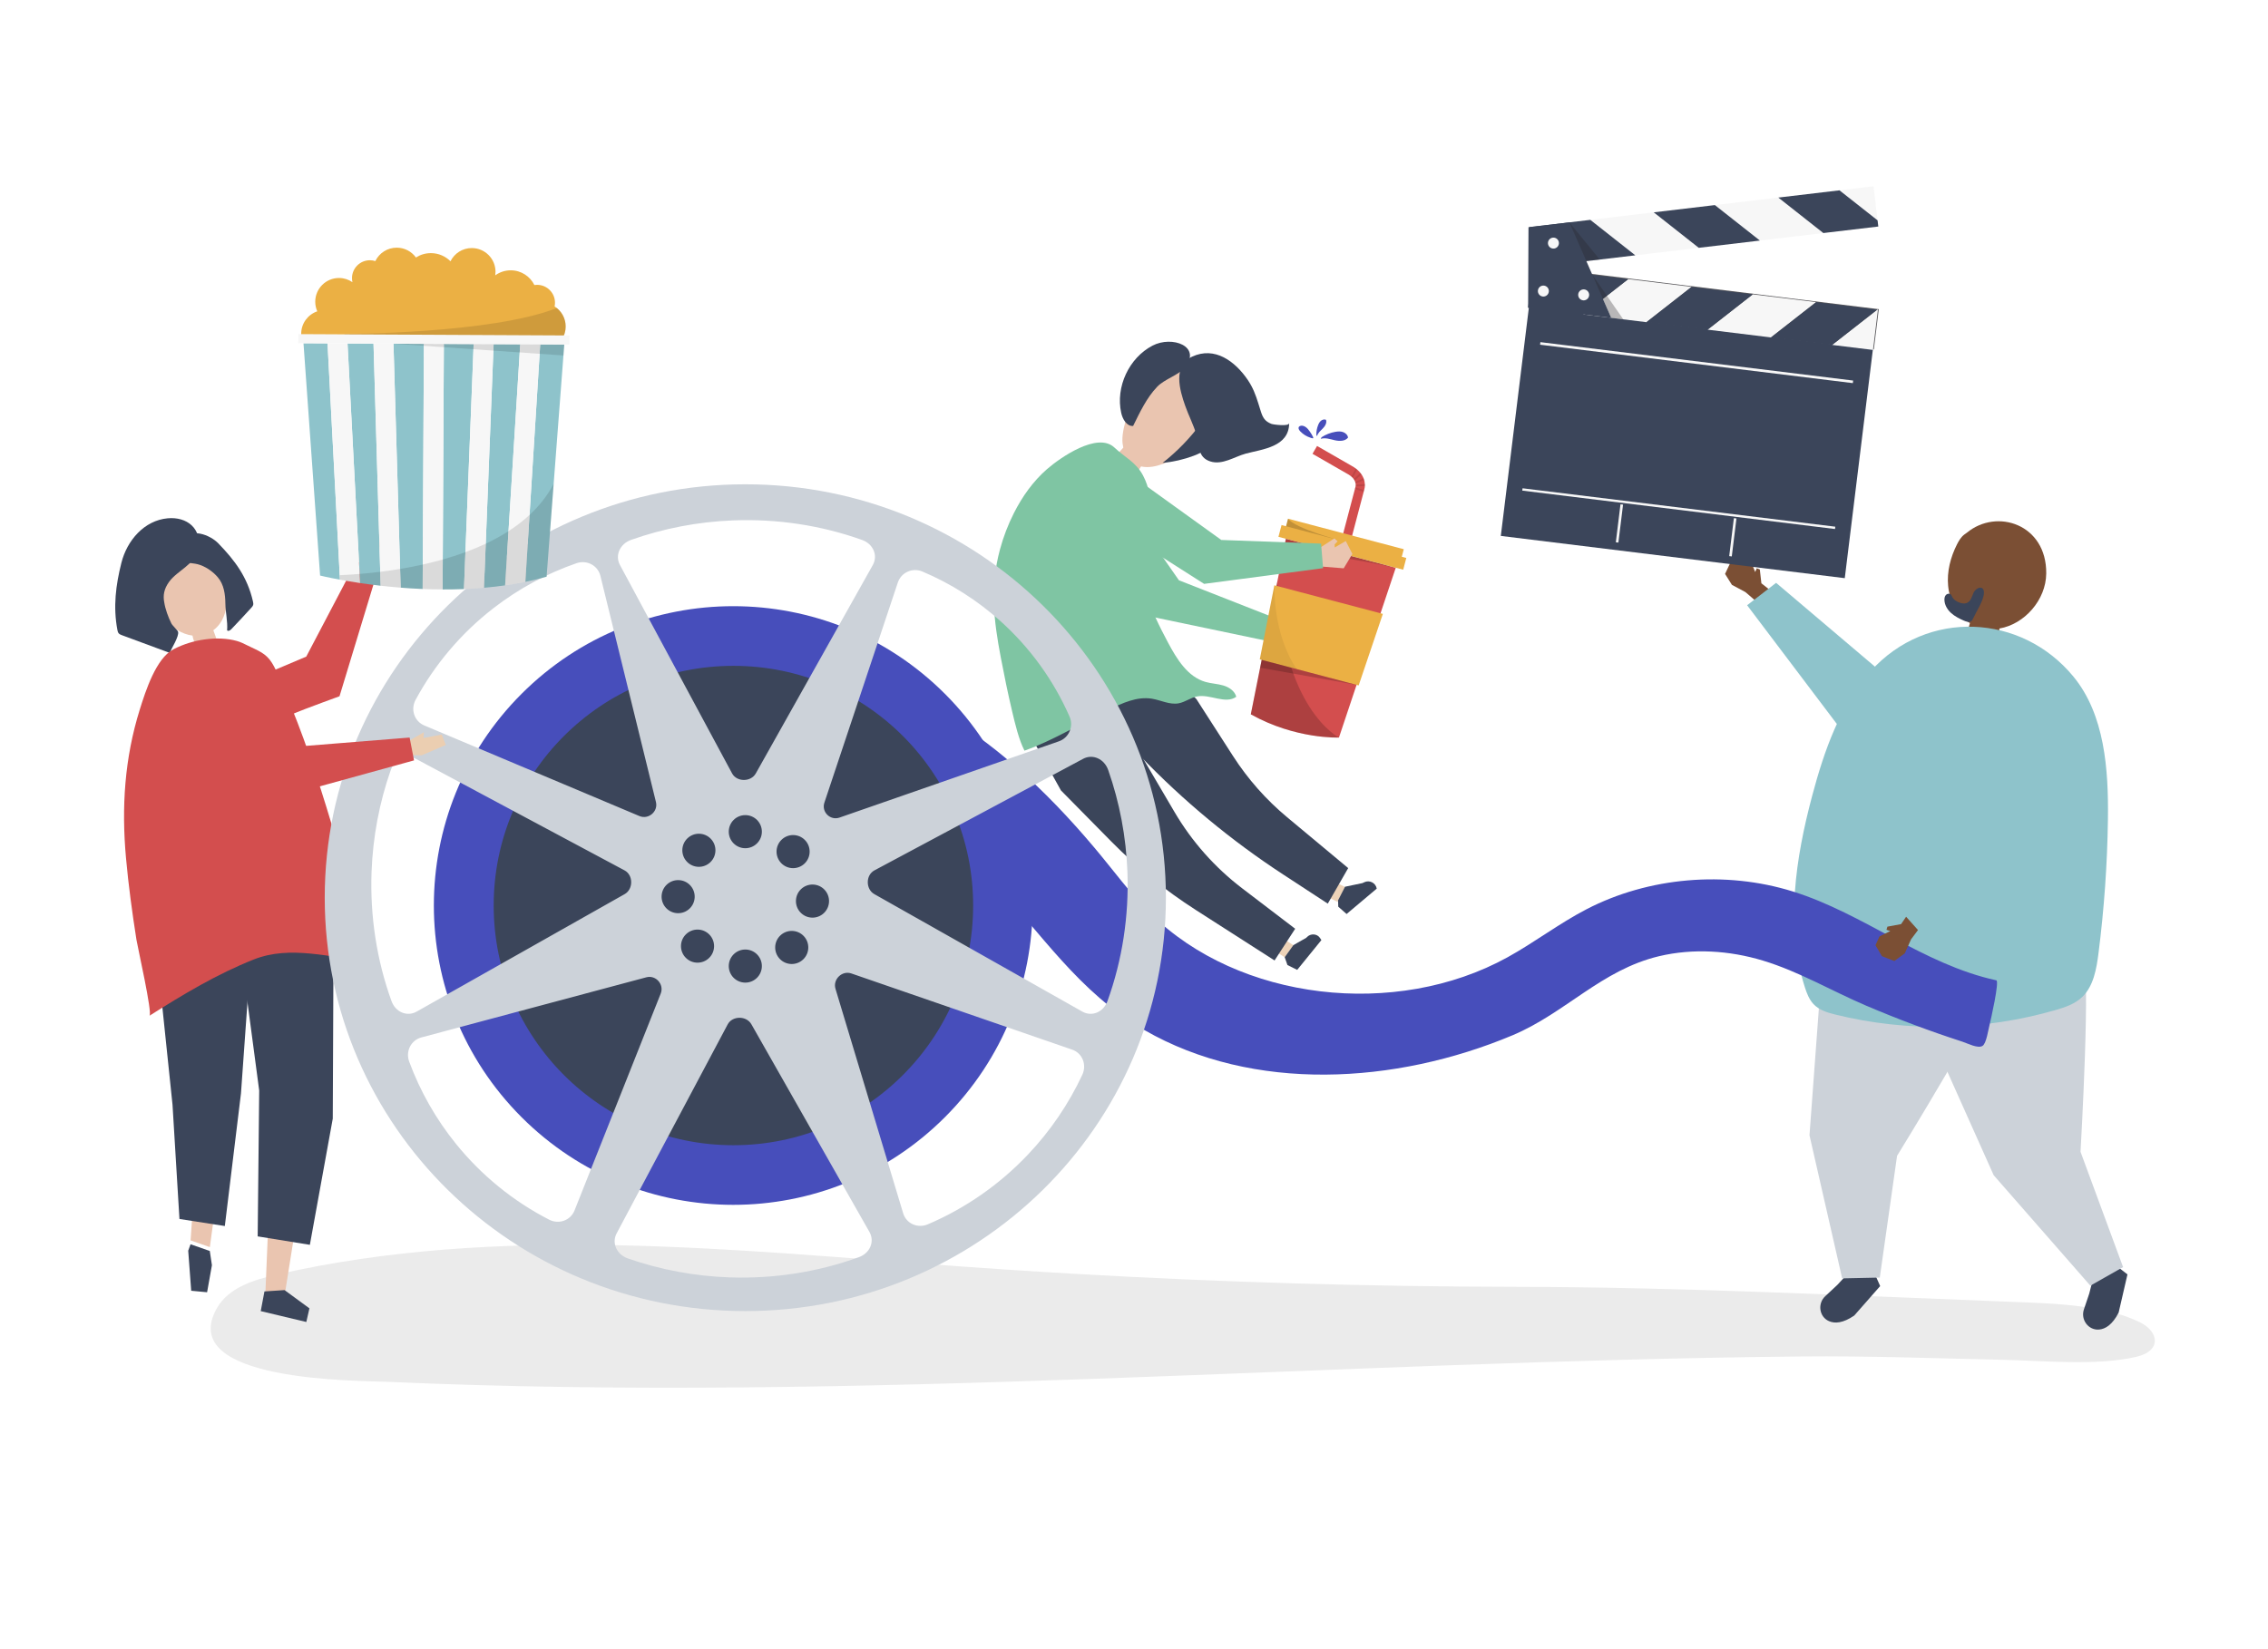 <?xml version="1.0" encoding="utf-8"?>
<!-- Generator: Adobe Illustrator 27.5.0, SVG Export Plug-In . SVG Version: 6.00 Build 0)  -->
<svg version="1.1" xmlns="http://www.w3.org/2000/svg" xmlns:xlink="http://www.w3.org/1999/xlink" x="0px" y="0px"
	 viewBox="0 0 1100 800" style="enable-background:new 0 0 1100 800;" xml:space="preserve">
<g id="background">
	<rect style="fill:#FFFFFF;" width="1100" height="800"/>
</g>
<g id="object">
	<path style="opacity:0.08;" d="M521.052,617.911c-11.197-0.645-22.391-1.339-33.582-2.082c-7.411-0.492-14.821-1.006-22.229-1.542
		c-110.516-7.989-223.012-20.651-331.038,4.008c-11.145,2.544-23.37,6.338-29.006,16.284
		c-20.317,35.846,68.565,35.098,82.853,35.736c229.161,10.229,456.699-10.051,685.772-12.304c32.412-0.319,65.36,0.922,97.76,1.626
		c19.682,0.428,45.29,3.001,64.565-1.449c12.177-2.811,11.146-12.053,1.788-16.728c-17.081-8.532-42.658-9.193-61.979-9.934
		c-80.7-3.094-160.448-7.174-241.082-7.299C663.56,624.117,592.248,622.01,521.052,617.911z"/>
	<g id="XMLID_728_">
		<g id="XMLID_730_">
			<g>
				<polygon style="fill:#7B4F34;" points="860.265,287.669 854.284,282.944 853.527,276.241 852.044,275.666 851.292,277.478 
					849.093,272.079 844.97,269.826 839.422,272.576 836.664,278.405 840.006,283.726 846.551,287.225 854.466,294.049 				"/>
			</g>
		</g>
		<g id="XMLID_729_">
			<g>
				<polygon style="fill:#8EC3CB;" points="861.425,282.731 919.158,331.691 948.917,328.846 960.139,357.777 908.323,364.643 
					896.595,358.742 847.373,293.597 				"/>
			</g>
		</g>
	</g>
	<g>
		<path style="fill:#7B4F34;" d="M949.135,264.122c0.901-1.79,1.952-3.572,3.539-4.795c0.434-0.334,0.905-0.61,1.32-0.951
			c14.485-11.933,38.676-4.12,38.448,19.812c-0.122,12.875-10.572,24.642-22.683,26.689c-0.214,3.367-1.523,7.25-1.957,9.759
			c-0.09,0.519-0.204,1.084-0.597,1.421c-0.349,0.3-0.833,0.343-1.282,0.354c-4.23,0.11-8.456-1.428-11.664-4.245
			c-0.235-0.206-0.472-0.43-0.592-0.725c-0.145-0.36-0.095-0.771-0.038-1.16c0.396-2.721,1.008-5.41,1.804-8.041
			c-6.262-3.515-9.877-10.787-10.571-18.016C944.198,277.313,946.012,270.321,949.135,264.122z"/>
		<path style="fill:#3B455A;" d="M956.99,299.993c-0.196,0.431-0.401,0.875-0.752,1.193c-0.974,0.881-2.511,0.421-3.712-0.111
			c-2.218-0.982-4.43-2.075-6.226-3.705c-1.797-1.63-3.153-3.878-3.234-6.302c-0.029-0.876,0.133-1.811,0.726-2.457
			c0.592-0.645,1.707-0.854,2.349-0.258c0.36,0.334,0.505,0.832,0.726,1.27c0.602,1.192,1.801,1.969,3.026,2.499
			c1.355,0.586,2.96,0.926,4.276,0.258c1.655-0.84,2.206-2.872,2.906-4.592c1.197-2.943,5.309-4.141,5.156-0.119
			C962.091,291.347,958.509,296.641,956.99,299.993z"/>
	</g>
	<g>
		<g>
			<g>
				<path style="fill:#3B455A;" d="M891.141,623.287l-5.905,5.513c-3.804,3.552-2.932,9.994,1.837,12.076
					c2.81,1.227,6.77,1.038,12.247-2.71l12.575-14.3l-2.042-4.626l-13.146-1.986L891.141,623.287z"/>
			</g>
		</g>
		<g>
			<g>
				<path style="fill:#CCD2D9;" d="M884.211,461.576l-6.595,89.138l15.848,69.416l18.248-0.382l8.377-59.046
					c0,0,48.457-78.653,44.836-81.155C961.304,477.046,884.211,461.576,884.211,461.576z"/>
			</g>
		</g>
	</g>
	<g>
		<g>
			<g>
				<path style="fill:#3B455A;" d="M1013.29,627.545l-2.581,7.655c-1.663,4.931,2.161,10.189,7.348,9.759
					c3.056-0.254,6.452-2.299,9.494-8.196l4.283-18.555l-3.993-3.103l-12.514,4.49L1013.29,627.545z"/>
			</g>
		</g>
		<g>
			<g>
				<path style="fill:#CCD2D9;" d="M930.455,488.489l36.493,81.592l46.89,53.583l15.881-8.995l-20.645-55.95
					c0,0,5.331-92.228,0.956-92.711C1005.655,465.523,930.455,488.489,930.455,488.489z"/>
			</g>
		</g>
	</g>
	<g>
		<g>
			<path style="fill:#8EC3CB;" d="M1005.652,328.239c15.114,18.392,17.051,44.873,16.709,69.33
				c-0.303,21.672-1.832,43.339-4.574,64.846c-0.975,7.646-2.411,15.905-7.817,21.146c-3.561,3.451-8.345,5.061-12.998,6.406
				c-34.75,10.046-71.793,10.817-106.713,2.219c-3.883-0.956-7.94-2.143-10.729-5.131c-2.086-2.236-3.233-5.248-4.187-8.225
				c-9.52-29.711-4.486-62.52,3.598-92.886c5.823-21.871,13.579-44.01,28.476-60.5C934.637,295.312,980.46,297.583,1005.652,328.239
				z"/>
		</g>
	</g>
	<g>
		<g>
			<g>
				<path style="fill:#EAC5B0;" d="M538.51,224.121c2.103-2.329,4.207-4.657,6.31-6.986c-0.168-0.697-0.29-1.39-0.367-2.061
					c-1.498-13.093,16.313-51.563,41.596-33.956c22.957,15.988-6.63,38.219-21.907,43.869c-3.189,1.179-7.024,2.122-10.712,1.263
					c-1.973,3.043-3.742,6.219-5.277,9.506c-3.135-2.867-6.27-5.734-9.405-8.6c-0.492-0.45-1.023-0.989-0.999-1.655
					C537.77,224.965,538.15,224.519,538.51,224.121z"/>
			</g>
			<g>
				<g>
					<g>
						<path style="fill:#3B455A;" d="M578.966,221.08c-4.856,1.824-9.956,2.998-15.121,3.48
							c7.163-5.619,13.548-12.226,18.918-19.577c0.41-0.561,0.891-1.174,1.579-1.264c0.643-0.084,1.239,0.322,1.745,0.728
							C595.126,211.693,587.431,217.9,578.966,221.08z"/>
					</g>
				</g>
				<g>
					<g>
						<g>
							<path style="fill:#3B455A;" d="M549.567,206.64c-3.129,0.2-5.104-3.321-5.777-6.383
								c-2.765-12.579,3.773-26.616,15.181-32.593c9.546-5.002,24.089,0.339,15.628,10.68c-3,3.666-9.772,5.526-13.36,9.274
								C556.112,192.973,552.814,200.07,549.567,206.64z"/>
						</g>
					</g>
					<g>
						<g>
							<path style="fill:#3B455A;" d="M610.245,195.52c0.417,1.322,0.827,2.679,1.279,4.093c0.936,2.927,1.949,4.774,5.111,6.007
								c0.904,0.353,8.617,1.371,8.621-0.385c-0.025,11.638-13.037,12.652-21.069,14.819c-5.414,1.461-11.325,5.657-17.154,3.791
								c-6.412-2.052-5.235-7.989-6.842-13.278c-1.417-4.664-3.72-9.079-5.344-13.678c-2.695-7.629-6.137-19.442,3.313-23.867
								c11.038-5.167,20.879,2.274,26.964,11.198C607.724,188.033,609.015,191.623,610.245,195.52z"/>
						</g>
					</g>
				</g>
			</g>
		</g>
		<g>
			<g>
				<g>
					<polygon style="fill:#EDD3B8;" points="636.409,431.431 648.713,437.496 652.313,430.248 638.673,423.524 					"/>
				</g>
				<g>
					<path style="fill:#3B455A;" d="M652.347,430.146l-3.38,6.598l0.1,3.079l4.039,3.555l14.629-12.316l0,0
						c-0.508-2.793-3.5-4.314-6.067-3.085l-0.847,0.406L652.347,430.146z"/>
				</g>
			</g>
			<g>
				<g>
					<polygon style="fill:#EDD3B8;" points="612.631,457.798 623.089,464.331 627.297,458.474 615.703,451.231 					"/>
				</g>
				<path style="fill:#3B455A;" d="M627.297,458.474l-4.208,5.857l1.331,3.796l4.736,2.351l11.731-14.452l-0.704-1.062
					c-1.384-2.086-4.545-2.269-6.321-0.366l-0.284,0.305L627.297,458.474z"/>
			</g>
			<g id="XMLID_727_">
				<path style="fill:#3B455A;" d="M514.56,383.418l24.363,24.725c12.386,12.57,26.134,23.72,40.991,33.244l38.259,24.525
					l10.001-15.378l-25.719-19.623c-13.246-10.107-24.398-22.695-32.835-37.062l-40.392-68.786l-34.753,22.185L514.56,383.418z"/>
			</g>
			<g id="XMLID_725_">
				<g id="XMLID_726_">
					<path style="fill:#3B455A;" d="M580.282,339.16l17.729,27.567c7.192,11.183,16.05,21.203,26.266,29.714l29.611,24.666
						l-9.899,17.245l-21.68-14.173c-25.13-16.428-48.322-35.646-69.133-57.287l-6.039-6.28l-21.329-27.318l27.238-21.234
						L580.282,339.16z"/>
				</g>
			</g>
		</g>
		<path style="fill:#7FC5A3;" d="M540.444,217.055c-8.147-7.636-26.196,4.886-32.729,10.6c-6.684,5.847-11.907,13.235-15.925,21.155
			c-2.874,5.663-5.159,11.625-6.806,17.758c-4.915,18.295-3.046,34.248,0.412,52.399c1.669,8.763,3.457,17.508,5.519,26.188
			c1.43,6.024,3.208,13.6,5.965,18.986c13.975-4.972,27.52-13.316,40.866-19.855c6.572-3.22,13.687-6.528,20.911-5.355
			c4.374,0.711,8.635,3.053,12.992,2.246c3.121-0.578,5.777-2.716,8.89-3.334c6.387-1.268,13.751,3.925,19.063,0.159
			c-0.727-2.832-3.522-4.672-6.328-5.494c-2.806-0.822-5.786-0.904-8.597-1.71c-8.686-2.49-13.917-11.104-18.171-19.076
			c-8.168-15.306-16.102-32.432-12.411-49.383c0.972-4.464,2.734-8.742,3.455-13.253c1.003-6.275-0.207-12.839-3.173-18.441
			C550.96,224.189,545.535,221.827,540.444,217.055z"/>
		<g>
			<g>
				<polygon style="fill:#FEE7DE;" points="613.684,301.403 611.364,308.866 623.248,314.134 629.542,308.943 628.584,301.986 
					622.502,303.148 622.937,301.749 624.793,300.796 623.807,298.95 				"/>
			</g>
			<g>
				<g>
					<polygon style="fill:#7FC5A3;" points="540.938,237.261 571.792,281.493 616.871,299.194 613.837,310.751 556.867,298.828 
						514.252,244.548 					"/>
				</g>
			</g>
		</g>
		<g>
			<g>
				<g>
					<path style="fill:#D34E4E;" d="M649.503,266.186l4.316,1.137l7.894-29.951c0.759-2.474,0.381-7.97-6.396-11.532l-16.529-9.504
						l-2.223,3.804l16.648,9.57c5.312,2.775,4.241,6.329,4.23,6.365l-0.032,0.111L649.503,266.186z"/>
				</g>
				<polygon style="opacity:0.1;" points="661.622,237.732 661.398,238.585 657.136,237.24 657.361,236.388 				"/>
				<path style="opacity:0.1;" d="M657.536,235.063l4.447-0.173c0.017,0.307,0.017,0.602,0.002,0.882l-4.507,0.176
					C657.511,235.784,657.556,235.475,657.536,235.063z"/>
				<path style="opacity:0.1;" d="M657.248,233.694l4.102-1.663c0.112,0.283,0.206,0.563,0.286,0.839l-4.156,1.685
					C657.436,234.29,657.363,234.001,657.248,233.694z"/>
				<path style="opacity:0.1;" d="M656.537,232.39l3.284-2.966c0.191,0.239,0.368,0.479,0.53,0.72l-3.339,3.016
					C656.884,232.91,656.729,232.652,656.537,232.39z"/>
				<path style="opacity:0.1;" d="M658.224,227.784l-2.132,4.058c-0.195-0.216-0.418-0.433-0.666-0.65l2.089-3.976
					C657.764,227.403,657.999,227.592,658.224,227.784z"/>
			</g>
			<path style="fill:#D34E4E;" d="M606.651,346.514l17.013-85.146l53.293,14.045l-27.553,82.368
				C649.403,357.782,628.35,358.688,606.651,346.514z"/>
			<polygon style="fill:#EBB044;" points="679.882,270.075 680.846,266.417 624.714,251.623 623.75,255.281 621.56,254.704 
				620.054,260.418 680.566,276.366 682.072,270.652 			"/>
			<path style="opacity:0.18;" d="M676.956,275.414c0,0-41.687-9.183-54.728-6.861l1.435-7.184L676.956,275.414z"/>
			<path style="opacity:0.18;" d="M649.403,357.782c0,0-21.054,0.906-42.753-11.268l12.917-64.647
				C621.478,343.743,649.403,357.782,649.403,357.782z"/>
			<polygon style="fill:#EBB044;" points="611.011,319.86 618.079,283.928 670.697,297.795 658.964,332.498 			"/>
			<path style="opacity:0.06;" d="M618.079,283.928c0,0-0.914,23.472,10.84,40.652l-17.908-4.72L618.079,283.928z"/>
			<polygon style="opacity:0.18;" points="657.951,332.231 611.928,320.102 611.168,323.907 			"/>
			<path style="opacity:0.18;" d="M624.714,251.623l-0.964,3.658l26.489,6.981C650.239,262.262,627.948,256.308,624.714,251.623z"/>
		</g>
		<g>
			<g>
				<polygon style="fill:#EAC5B0;" points="638.46,266.84 638.744,274.651 651.702,275.685 655.921,268.702 652.712,262.455 
					647.359,265.566 647.306,264.102 648.742,262.588 647.199,261.173 				"/>
			</g>
			<g>
				<g>
					<polygon style="fill:#7FC5A3;" points="548.575,230.418 592.338,261.932 640.736,263.701 641.701,275.611 583.999,283.232 
						525.809,246.133 					"/>
				</g>
			</g>
		</g>
	</g>
	<path style="fill:#474EBB;" d="M350.916,313.514c-22.162-1.934-40.546,2.946-61.56,29.38c35.1-9.933,73.894,0.973,104.19,20.118
		c30.295,19.146,63.085,38.626,87.323,64.087c24.238,25.46,42.043,54.068,74.16,72.569c52.854,30.445,121.782,26.367,178.554,2.544
		c25.609-10.746,43.148-31.74,71.086-38.367c16.557-3.927,34.207-2.757,50.359,2.135c17.557,5.317,33.323,14.71,50.012,21.832
		c15.25,6.508,30.845,12.346,46.713,17.493c2.558,0.83,7.503,3.453,9.787,2.053c1.893-1.16,2.85-8.133,3.39-10.13
		c0.508-1.881,4.89-21.339,3.312-21.681c-35.543-7.692-64.119-32.311-98.706-43.099c-32.66-10.187-69.93-6.986-99.995,8.589
		c-13.387,6.935-25.266,16.114-38.447,23.379c-54.078,29.806-130.267,21.205-173.193-21.35
		c-9.949-9.863-18.076-21.143-27.038-31.781C481.803,353.044,430.467,320.455,350.916,313.514z"/>
	<g>
		<g>
			<g>
				<g>
					<polygon style="fill:#EAC5B0;" points="84.171,442.871 96.99,535.09 92.438,601.71 101.774,604.966 110.131,543.407 
						127.965,430.915 					"/>
				</g>
			</g>
			<g>
				<polygon style="fill:#3B455A;" points="101.754,606.844 102.785,613.746 100.443,626.864 92.735,626.135 91.284,606.704 
					92.419,603.588 				"/>
			</g>
		</g>
		<g>
			<g>
				<polygon style="fill:#EAC5B0;" points="159.707,440.129 155.586,518.345 138.155,627.69 128.707,627.563 132.907,526.18 
					120.653,432.716 				"/>
			</g>
			<g>
				<polygon style="fill:#3B455A;" points="137.999,625.82 150.074,634.672 148.568,641.287 126.459,636.016 128.257,626.462 				
					"/>
			</g>
		</g>
		<g>
			<polygon style="fill:#3B455A;" points="161.79,451.852 161.396,542.641 150.287,603.856 124.976,599.759 125.713,529.012 
				115.801,454.308 123.062,439.528 159.67,443.683 			"/>
		</g>
		<g>
			<polygon style="fill:#3B455A;" points="116.881,530.348 109.045,594.738 87.035,591.312 83.673,535.901 75.962,461.87 
				84.171,448.334 122.471,451.895 			"/>
		</g>
		<g>
			<g>
				<path style="fill:#EAC5B0;" d="M74.478,284.769c1.686-15.982,22.007-25.787,30.682-9.497c2.607,4.895,4.686,10.236,4.803,15.789
					c0.117,5.554-1.998,11.361-6.424,14.598c-0.025,0.019-0.052,0.033-0.077,0.051c0.486,1.344,0.972,2.688,1.457,4.033
					c0.105,0.289,0.209,0.609,0.098,0.894c-0.127,0.324-0.483,0.479-0.805,0.601c-1.572,0.596-3.144,1.191-4.717,1.787
					c-0.779,0.295-1.593,0.595-2.422,0.509c-1.815-0.188-2.961-2.106-3.421-3.901c-0.11-0.43-0.199-0.868-0.286-1.308
					C83.038,307.04,73.376,295.216,74.478,284.769z"/>
			</g>
			<g>
				<g>
					<path style="fill:#3B455A;" d="M105.644,280.044c3.016,3.528,3.606,8.32,3.667,12.806c0.06,4.387,1.179,8.513,0.835,12.919
						c0.558,0.595,1.51-0.002,2.072-0.588c3.293-3.435,6.539-6.917,9.737-10.444c0.322-0.355,0.652-0.724,0.801-1.183
						c0.19-0.581,0.064-1.216-0.072-1.813c-2.7-11.804-8.703-19.807-16.834-28.198c-3.948-4.075-13.399-7.798-17.483-1.585
						c-0.93,1.415-1.074,3.207-1.11,4.911c-0.021,1.018-0.009,2.066,0.367,3.012c1.497,3.772,5.123,2.994,8.181,3.805
						C99.575,274.687,103.099,277.066,105.644,280.044z"/>
				</g>
				<g>
					<path style="fill:#3B455A;" d="M79.641,292.086c0.528,3.44,1.931,7.222,3.461,10.316c0.53,1.072,3.09,3.359,3.275,4.112
						c0.534,2.179-3.212,8.066-4.099,10.178c-7.711-2.853-15.421-5.705-23.132-8.558c-0.591-0.219-1.211-0.458-1.61-0.951
						c-0.363-0.448-0.489-1.041-0.597-1.61c-2.125-11.183-0.783-21.734,1.941-32.564c2.722-10.825,11.06-20.563,22.485-21.593
						c9.231-0.833,16.662,4.93,14.766,14.864c-1.431,7.499-10.048,10.365-14.117,15.964
						C79.459,285.757,79.059,288.919,79.641,292.086z"/>
				</g>
			</g>
		</g>
		<g>
			<path style="fill:#D34E4E;" d="M84.498,314.774c-0.176,0.091-0.351,0.182-0.524,0.275c-8.299,4.436-13.323,20.001-16.176,29.134
				c-7.364,23.576-8.921,47.319-6.691,71.975c1.201,13.277,2.998,26.495,5.067,39.663c0.572,3.638,7.899,35.911,6.315,36.919
				c16.246-10.337,32.837-20.269,50.62-27.317c17.783-7.047,36.993-0.81,56.042,0.86c-10.767-40.769-24.248-92.264-40.987-130.803
				c-2.002-4.609-3.576-9.599-6.227-13.866c-3.053-4.914-6.854-5.974-11.798-8.456c-1.694-0.85-3.4-1.705-5.209-2.214
				C105.393,308.265,93.26,310.264,84.498,314.774z"/>
		</g>
	</g>
	<g>
		<g>
			<polygon style="fill:#EBCEB1;" points="183.182,272.031 185.188,259.436 179.851,258.435 176.57,266.788 174.286,265.141 
				173.88,276.105 179.275,277.896 			"/>
		</g>
		<g>
			<path style="fill:#D34E4E;" d="M91.366,351.358c0.066-1.014,0.294-2.083,0.703-3.194c1.7-4.61,5.525-8.219,9.815-10.638
				c6.792-3.83,14.835-5.549,22.014-8.587c8.212-3.474,16.424-6.949,24.637-10.423l24.238-46.148l10.514,4.104
				c0,0-18.619,61.277-18.619,61.277c-11.125,4.082-22.011,8.029-32.801,12.777c-9.672,4.256-19.216,10.829-30.147,10.5
				C95.546,360.84,91.005,356.929,91.366,351.358z"/>
		</g>
	</g>
	<g>
		<g>
			<g>
				
					<ellipse transform="matrix(0.707 -0.707 0.707 0.707 -206.422 380.185)" style="fill:#474EBB;" cx="355.713" cy="439.266" rx="145.226" ry="145.226"/>
				<circle style="fill:#3B455A;" cx="355.713" cy="439.266" r="116.272"/>
			</g>
		</g>
		<path style="fill:#CCD2D9;" d="M361.484,234.927c-112.659,0-203.987,89.783-203.987,200.536s91.328,200.536,203.987,200.536
			S565.47,546.216,565.47,435.463S474.142,234.927,361.484,234.927z M447.373,277.245c13.882,5.864,26.721,14.021,37.964,24.146
			c14.322,12.898,25.702,28.673,33.406,46.228c2.096,4.776-0.288,10.293-5.188,11.996l-106.398,36.993
			c-4.477,1.557-8.83-2.736-7.331-7.23l35.622-106.788C437.088,277.678,442.571,275.216,447.373,277.245z M378.455,453.801
			c3.206-3.063,8.288-2.947,11.35,0.259c3.063,3.206,2.947,8.288-0.259,11.35c-3.206,3.063-8.288,2.946-11.35-0.259
			C375.133,461.946,375.249,456.864,378.455,453.801z M379.014,407.404c3.152-3.118,8.235-3.09,11.353,0.062
			c3.118,3.152,3.09,8.235-0.062,11.353c-3.152,3.118-8.235,3.09-11.353-0.062C375.834,415.605,375.862,410.522,379.014,407.404z
			 M386.04,436.846c0.146-4.431,3.857-7.905,8.289-7.759c4.431,0.146,7.905,3.857,7.759,8.289c-0.147,4.431-3.858,7.905-8.289,7.759
			C389.367,444.989,385.893,441.278,386.04,436.846z M361.484,411.466c-4.434,0-8.028-3.594-8.028-8.028
			c0-4.434,3.594-8.028,8.028-8.028s8.028,3.594,8.028,8.028C369.512,407.871,365.918,411.466,361.484,411.466z M369.512,468.633
			c0,4.434-3.594,8.028-8.028,8.028s-8.028-3.594-8.028-8.028s3.594-8.028,8.028-8.028S369.512,464.199,369.512,468.633z
			 M332.662,453.251c3.152-3.118,8.235-3.09,11.353,0.062c3.118,3.152,3.09,8.235-0.062,11.353
			c-3.152,3.118-8.235,3.09-11.353-0.062C329.482,461.452,329.51,456.369,332.662,453.251z M328.639,442.983
			c-4.431-0.146-7.905-3.857-7.759-8.289c0.146-4.431,3.857-7.905,8.289-7.759c4.431,0.146,7.905,3.857,7.759,8.289
			C336.781,439.656,333.07,443.129,328.639,442.983z M344.512,418.27c-3.206,3.063-8.288,2.947-11.35-0.259
			c-3.063-3.206-2.947-8.288,0.259-11.35c3.206-3.063,8.288-2.947,11.351,0.26C347.834,410.125,347.718,415.207,344.512,418.27z
			 M306.101,261.884c15.712-5.565,32.368-8.763,49.271-9.439c21.533-0.861,42.939,2.392,62.774,9.495
			c5.396,1.932,7.77,7.536,5.157,12.189l-56.728,101.038c-2.387,4.252-9.221,4.248-11.51-0.006l-54.389-101.098
			C298.174,269.411,300.666,263.809,306.101,261.884z M201.554,339.513c9.269-17.178,22.1-32.333,37.66-44.406
			c12.214-9.478,25.874-16.874,40.394-21.898c5.023-1.738,10.353,1.086,11.592,6.133l26.94,109.71
			c1.134,4.617-3.627,8.661-8.018,6.812l-104.343-43.951C200.973,349.888,199.033,344.186,201.554,339.513z M189.873,485.599
			c-7.154-19.817-10.464-41.214-9.659-62.749c0.632-16.905,3.787-33.569,9.311-49.296c1.911-5.44,7.507-7.946,12.164-5.456
			l101.24,54.125c4.26,2.278,4.282,9.112,0.036,11.51l-100.889,56.992C197.43,493.349,191.819,490.99,189.873,485.599z
			 M266.343,591.653c-17.364-8.916-32.778-21.435-45.167-36.744c-9.725-12.018-17.4-25.524-22.719-39.937
			c-1.84-4.986,0.874-10.373,5.895-11.715l109.136-29.177c4.592-1.228,8.733,3.449,6.974,7.877l-41.809,105.219
			C276.728,592.022,271.067,594.078,266.343,591.653z M416.595,609.83c-19.798,7.206-41.186,10.571-62.724,9.822
			c-16.907-0.588-33.579-3.699-49.32-9.182c-5.445-1.896-7.966-7.486-5.488-12.15l53.86-101.381c2.266-4.266,9.1-4.306,11.51-0.066
			l57.255,100.74C424.325,602.254,421.981,607.87,416.595,609.83z M524.925,521.381c-6.603,14.148-15.493,27.218-26.315,38.647
			c-13.785,14.56-30.366,26.099-48.591,33.873c-4.958,2.115-10.467-0.349-11.979-5.363l-32.822-108.876
			c-1.381-4.582,3.188-9.005,7.695-7.449l107.111,36.961C524.953,510.873,527.209,516.487,524.925,521.381z M524.944,490.724
			l-100.89-56.992c-4.246-2.398-4.224-9.232,0.036-11.51l101.24-54.125c4.658-2.49,10.253,0.016,12.164,5.456
			c5.523,15.727,8.679,32.391,9.311,49.296c0.805,21.535-2.504,42.932-9.659,62.749C535.2,490.99,529.59,493.349,524.944,490.724z"
			/>
	</g>
	<g>
		<g>
			<polygon style="fill:#EBCEB1;" points="204.514,366.401 216.232,361.365 214.225,356.319 205.412,358.01 205.583,355.199 
				196.099,360.716 197.469,366.233 			"/>
		</g>
		<g>
			<path style="fill:#D34E4E;" d="M88.397,331.19c0.892-0.486,1.917-0.865,3.076-1.113c4.805-1.027,9.899,0.277,14.237,2.61
				c6.867,3.694,12.618,9.573,19.023,14.018c7.325,5.084,14.651,10.168,21.976,15.253l51.958-4.176l2.15,11.079
				c0,0-61.743,17.01-61.743,17.01c-9.396-7.221-18.549-14.313-28.329-20.895c-8.767-5.9-19.423-10.454-24.986-19.869
				C82.616,339.791,83.495,333.863,88.397,331.19z"/>
		</g>
	</g>
	<g>
		
			<rect x="761.819" y="130.961" transform="matrix(0.122 -0.993 0.993 0.122 504.92 1000.48)" style="fill:#3B455A;" width="111.817" height="168.003"/>
		
			<rect x="816.148" y="65.484" transform="matrix(0.122 -0.993 0.993 0.122 576.902 951.382)" style="fill:#5A595C;" width="19.659" height="168.519"/>
		<g>
			<polygon style="fill:#F7F7F7;" points="888.588,167.318 908.417,169.747 910.807,150.234 910.492,150.195 			"/>
			<polygon style="fill:#E5E5E6;" points="743.539,129.741 741.515,146.255 760.053,131.764 			"/>
			<polygon style="fill:#F7F7F7;" points="789.7,135.397 767.796,152.519 798.544,156.286 820.448,139.164 			"/>
			<polygon style="fill:#F7F7F7;" points="850.096,142.796 828.192,159.918 858.94,163.686 880.844,146.563 			"/>
			<polygon style="fill:#3B455A;" points="760.053,131.764 741.515,146.255 741.148,149.254 767.796,152.519 789.7,135.397 			"/>
			<polygon style="fill:#3B455A;" points="820.448,139.164 798.544,156.286 828.192,159.918 850.096,142.796 			"/>
			<polygon style="fill:#3B455A;" points="880.844,146.563 858.94,163.686 888.588,167.318 910.492,150.195 			"/>
		</g>
		<g>
			<polygon style="fill:#E5E5E6;" points="763.486,127.375 743.648,129.727 741.333,110.204 741.649,110.167 			"/>
			<polygon style="fill:#F7F7F7;" points="908.68,90.363 910.639,106.885 892.159,92.322 			"/>
			<polygon style="fill:#F7F7F7;" points="862.497,95.839 884.334,113.047 853.571,116.694 831.734,99.486 			"/>
			<polygon style="fill:#F7F7F7;" points="802.073,103.003 823.91,120.211 793.148,123.858 771.31,106.65 			"/>
			<polygon style="fill:#3B455A;" points="892.159,92.322 910.639,106.885 910.995,109.886 884.334,113.047 862.497,95.839 			"/>
			<polygon style="fill:#3B455A;" points="831.734,99.486 853.571,116.694 823.91,120.211 802.073,103.003 			"/>
			<polygon style="fill:#3B455A;" points="771.31,106.65 793.148,123.858 763.486,127.375 741.649,110.167 			"/>
		</g>
		<polygon style="fill:#3B455A;" points="741.148,149.254 741.333,110.234 761.17,107.875 781.456,154.193 		"/>
		<polygon style="opacity:0.3;fill:#262425;" points="761.17,107.875 775.893,125.904 769.311,126.462 		"/>
		<polygon style="opacity:0.3;fill:#262425;" points="772.29,133.263 787.31,154.91 781.456,154.193 		"/>
		<g>
			<path style="fill:#F7F7F7;" d="M756.079,118.179c-0.139,1.463-1.437,2.537-2.901,2.398c-1.463-0.139-2.537-1.438-2.399-2.901
				c0.139-1.463,1.438-2.537,2.901-2.399C755.144,115.417,756.218,116.716,756.079,118.179z"/>
			<path style="fill:#F7F7F7;" d="M751.2,141.442c-0.139,1.464-1.438,2.537-2.901,2.399c-1.463-0.139-2.537-1.438-2.399-2.901
				c0.139-1.463,1.438-2.537,2.901-2.399C750.265,138.68,751.339,139.979,751.2,141.442z"/>
			<path style="fill:#F7F7F7;" d="M770.741,143.294c-0.139,1.464-1.438,2.537-2.901,2.399c-1.463-0.139-2.537-1.437-2.399-2.901
				c0.139-1.463,1.438-2.537,2.901-2.399C769.806,140.532,770.88,141.831,770.741,143.294z"/>
		</g>
		
			<rect x="813.235" y="170.61" transform="matrix(0.122 -0.993 0.993 0.122 469.687 1024.716)" style="fill:#F7F7F7;" width="1.138" height="152.753"/>
		<g>
			
				<rect x="775.752" y="253.519" transform="matrix(0.122 -0.993 0.993 0.122 437.302 1002.443)" style="fill:#F7F7F7;" width="18.555" height="1.255"/>
			
				<rect x="830.72" y="260.253" transform="matrix(0.122 -0.993 0.993 0.122 478.905 1062.92)" style="fill:#F7F7F7;" width="18.555" height="1.255"/>
		</g>
		
			<rect x="821.85" y="99.812" transform="matrix(0.122 -0.993 0.993 0.122 547.578 971.137)" style="fill:#F7F7F7;" width="1.255" height="152.753"/>
	</g>
	<g>
		<path style="fill:#EBB044;" d="M272.768,164.235c1.006-1.699,1.588-3.679,1.599-5.796c0.021-4.122-2.128-7.747-5.374-9.798
			c0.118-0.563,0.181-1.146,0.184-1.744c0.024-4.797-3.845-8.705-8.642-8.729c-0.459-0.002-0.909,0.032-1.349,0.098
			c-2.079-4.207-6.401-7.112-11.413-7.137c-2.83-0.014-5.448,0.893-7.574,2.437c0.081-0.543,0.127-1.098,0.13-1.664
			c0.032-6.36-5.098-11.542-11.458-11.574c-4.547-0.023-8.49,2.593-10.381,6.41c-2.423-2.423-5.757-3.927-9.444-3.946
			c-2.689-0.013-5.197,0.765-7.308,2.117c-2.081-2.87-5.453-4.745-9.269-4.764c-4.585-0.023-8.557,2.637-10.429,6.506
			c-0.817-0.26-1.687-0.402-2.59-0.407c-4.797-0.024-8.705,3.845-8.729,8.642c-0.003,0.688,0.076,1.356,0.223,1.998
			c-1.84-1.269-4.067-2.018-6.471-2.03c-6.36-0.032-11.542,5.098-11.574,11.458c-0.008,1.677,0.345,3.27,0.982,4.711
			c-4.512,1.541-7.767,5.803-7.793,10.839c-0.003,0.59,0.039,1.17,0.122,1.737L272.768,164.235z"/>
		<path style="opacity:0.12;" d="M272.386,164.836c1.239-1.825,1.969-4.026,1.981-6.398c0.018-3.643-1.659-6.898-4.29-9.021
			c-31.923,12.583-103,12.548-103,12.548l-0.288,2.338L272.386,164.836z"/>
		<g>
			<path style="fill:#8EC3CB;" d="M168.556,166.624l6.104,116.202c3.046,0.451,6.38,0.896,9.952,1.303l-3.455-117.441
				L168.556,166.624z"/>
			<path style="fill:#8EC3CB;" d="M215.274,166.86l-0.601,119.075c3.395,0.011,6.855-0.047,10.357-0.191l4.695-118.812
				L215.274,166.86z"/>
			<path style="fill:#8EC3CB;" d="M147.197,166.516L155.25,279.2c0,0,3.544,0.88,9.632,2.003l-6.021-114.628L147.197,166.516z"/>
			<path style="fill:#8EC3CB;" d="M190.842,166.736l3.481,118.333c3.423,0.274,6.991,0.497,10.672,0.648l0.6-118.907
				L190.842,166.736z"/>
			<path style="fill:#8EC3CB;" d="M273.672,167.154l-11.664-0.059l-7.214,115.158c3.463-0.71,6.905-1.538,10.305-2.499
				L273.672,167.154z"/>
			<path style="fill:#8EC3CB;" d="M239.41,166.981l-4.669,118.145c3.404-0.297,6.826-0.684,10.248-1.174l7.324-116.906
				L239.41,166.981z"/>
			<path style="fill:#F7F7F7;" d="M205.595,166.811l-0.6,118.907c3.151,0.13,6.384,0.206,9.678,0.217l0.601-119.075L205.595,166.811
				z"/>
			<path style="fill:#F7F7F7;" d="M158.861,166.575l6.021,114.628c2.765,0.51,6.056,1.071,9.778,1.622l-6.104-116.202
				L158.861,166.575z"/>
			<path style="fill:#F7F7F7;" d="M181.157,166.687l3.455,117.441c3.072,0.349,6.32,0.67,9.711,0.941l-3.481-118.333
				L181.157,166.687z"/>
			<path style="fill:#F7F7F7;" d="M252.313,167.046l-7.324,116.906c3.275-0.468,6.549-1.031,9.805-1.699l7.214-115.158
				L252.313,167.046z"/>
			<path style="fill:#F7F7F7;" d="M229.725,166.932l-4.695,118.812c3.208-0.131,6.451-0.334,9.711-0.618l4.669-118.145
				L229.725,166.932z"/>
		</g>
		
			<rect x="144.673" y="162.412" transform="matrix(1 0.005 -0.005 1 0.833 -1.06)" style="fill:#F7F7F7;" width="131.546" height="4.423"/>
		<polygon style="opacity:0.12;" points="273.672,167.154 273.27,172.434 190.842,166.736 		"/>
		<g>
			<path style="opacity:0.12;" d="M256.828,249.795c-3.117,2.892-6.542,5.5-10.19,7.852c-3.503,2.259-7.212,4.281-11.051,6.092
				c-3.207,1.513-6.505,2.88-9.849,4.112c-3.627,1.336-7.309,2.516-10.991,3.557c-3.244,0.917-6.488,1.727-9.692,2.442
				c-3.74,0.835-7.426,1.54-10.999,2.136c-3.33,0.555-6.561,1.016-9.643,1.398c-3.551,0.44-6.904,0.775-9.986,1.029
				c-3.643,0.301-6.905,0.491-9.661,0.609l0.115,2.182c2.765,0.51,6.056,1.071,9.778,1.622c3.046,0.451,6.38,0.896,9.952,1.303
				c3.072,0.349,6.32,0.67,9.711,0.941c3.423,0.274,6.991,0.497,10.672,0.648c3.151,0.13,6.384,0.206,9.678,0.217
				c3.395,0.011,6.855-0.047,10.356-0.191c3.208-0.131,6.451-0.334,9.712-0.618c3.404-0.297,6.826-0.684,10.248-1.174
				c3.275-0.468,6.549-1.031,9.805-1.699c3.463-0.71,6.905-1.538,10.305-2.499l3.431-45.068
				C265.525,240.431,261.526,245.435,256.828,249.795z"/>
		</g>
	</g>
	<g id="XMLID_722_">
		<g id="XMLID_724_">
			<g>
				<polygon style="fill:#7B4F34;" points="926.338,441.983 922.048,448.284 915.415,449.514 914.947,451.033 916.807,451.655 
					911.578,454.232 909.622,458.503 912.758,463.843 918.768,466.18 923.839,462.47 926.865,455.694 933.112,447.315 				"/>
			</g>
		</g>
		<g id="XMLID_723_">
			<g>
				<polygon style="fill:#8EC3CB;" points="921.33,441.176 966.077,380.119 961.131,350.637 989.194,337.393 999.714,388.593 
					994.658,400.71 933.163,454.422 				"/>
			</g>
		</g>
	</g>
	<g>
		<path style="fill:#474EBB;" d="M643.113,203.634c-0.787-0.348-1.745-0.094-2.412,0.451c-0.667,0.545-1.087,1.333-1.404,2.134
			c-0.608,1.534-0.9,3.193-0.852,4.842l0.315,0.517c0.375-1.534,1.709-2.603,2.812-3.733
			C642.674,206.714,643.66,205.116,643.113,203.634z"/>
		<path style="fill:#474EBB;" d="M651.417,209.602c-1.189-0.419-2.496-0.344-3.739-0.131c-2.382,0.408-4.68,1.306-6.707,2.622
			l-0.407,0.788c2.205-0.699,4.557,0.155,6.812,0.674c2.255,0.519,5.004,0.535,6.441-1.278
			C653.653,211.025,652.606,210.021,651.417,209.602z"/>
		<path style="fill:#474EBB;" d="M630.752,209.362c-0.542-0.552-1.067-1.28-0.927-1.936c0.072-0.339,0.319-0.595,0.619-0.75
			c0.785-0.404,1.892-0.146,2.755,0.431c0.863,0.576,1.525,1.422,2.107,2.276c0.532,0.782,1.065,1.607,1.466,2.448
			c0.581,1.22-0.44,0.742-1.357,0.442C633.705,211.713,632.064,210.698,630.752,209.362z"/>
	</g>
</g>
</svg>
